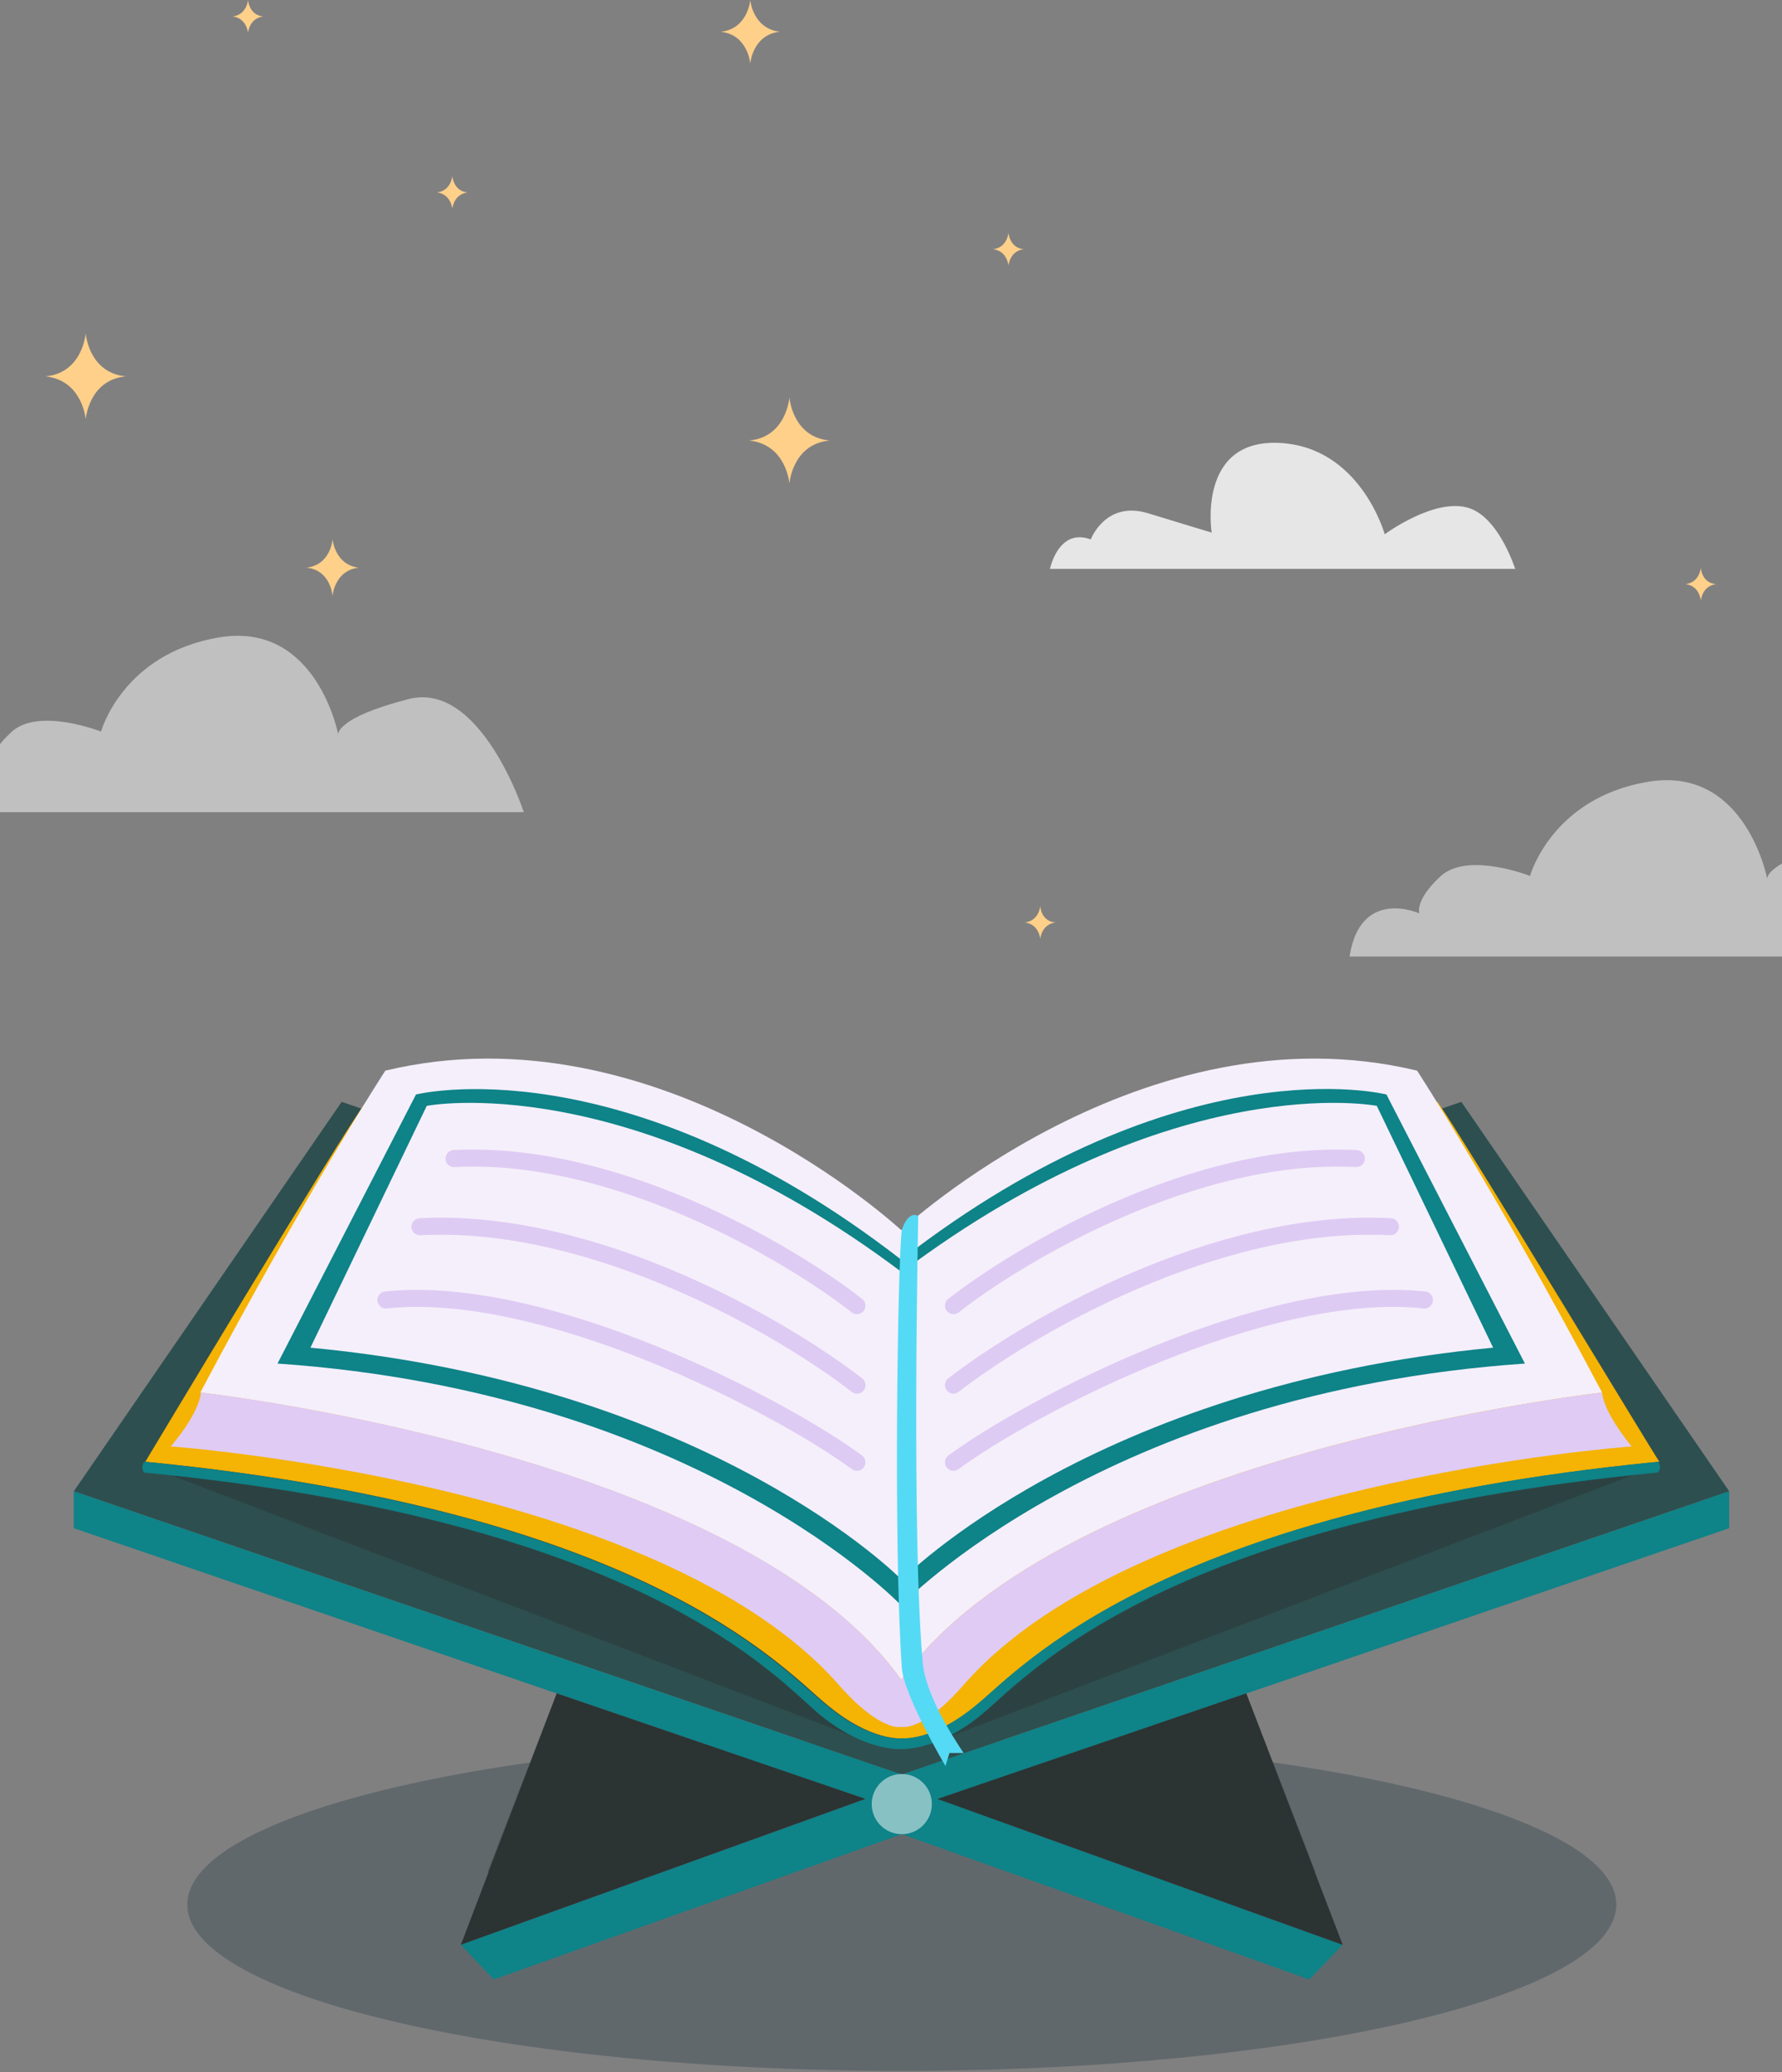 <svg width="314" height="365" viewBox="0 0 314 365" fill="none" xmlns="http://www.w3.org/2000/svg">
<rect x="0" y="0" width="314" height="365" fill="#808080" stroke="none"/>
<g style="mix-blend-mode:soft-light" opacity="0.5">
<path d="M-14 143.07H92.3C92.3 143.07 84.7 119.77 71.9 123.17C59.1 126.47 59.6 129.37 59.6 129.37C59.6 129.37 55.8 109.47 38.7 112.27C21.6 115.07 17.8 128.87 17.8 128.87C17.8 128.87 6.9 124.57 2.1 128.87C-2.6 133.17 -1.7 135.47 -1.7 135.47C-1.7 135.47 -12.1 130.77 -14 143.07Z" fill="white"/>
</g>
<g style="mix-blend-mode:soft-light" opacity="0.8">
<path d="M267 100.216C265.8 96.816 263.1 90.916 258.9 89.516C252.9 87.516 244 94.116 244 94.116C244 94.116 239.7 78.616 225.3 78.016C210.9 77.416 213.5 93.816 213.5 93.816C213.5 93.816 209.8 92.716 202.3 90.416C194.8 88.116 192.2 95.016 192.2 95.016C187.5 93.316 185.6 97.816 185 100.216H267Z" fill="white"/>
</g>
<path d="M43.7 0C43.7 0 43.5 2.6 41 2.9C43.5 3.2 43.7 5.8 43.7 5.8C43.7 5.8 43.9 3.2 46.4 2.9C43.9 2.7 43.7 0 43.7 0Z" fill="#FFD08A"/>
<path d="M177.7 41C177.7 41 177.5 43.6 175 43.9C177.5 44.2 177.7 46.8 177.7 46.8C177.7 46.8 177.9 44.2 180.4 43.9C177.9 43.7 177.7 41 177.7 41Z" fill="#FFD08A"/>
<path d="M79.7 31C79.7 31 79.5 33.6 77 33.9C79.5 34.2 79.7 36.8 79.7 36.8C79.7 36.8 79.9 34.2 82.4 33.9C79.9 33.7 79.7 31 79.7 31Z" fill="#FFD08A"/>
<path d="M299.7 100C299.7 100 299.5 102.6 297 102.9C299.5 103.2 299.7 105.8 299.7 105.8C299.7 105.8 299.9 103.2 302.4 102.9C299.8 102.7 299.7 100 299.7 100Z" fill="#FFD08A"/>
<path d="M183.3 159.6C183.3 159.6 183.1 162.2 180.6 162.5C183.1 162.8 183.3 165.4 183.3 165.4C183.3 165.4 183.5 162.8 186 162.5C183.4 162.3 183.3 159.6 183.3 159.6Z" fill="#FFD08A"/>
<path d="M139.1 70C139.1 70 138.6 77 132 77.6C138.6 78.3 139.1 85.2 139.1 85.2C139.1 85.2 139.6 78.2 146.2 77.6C139.6 77 139.1 70 139.1 70Z" fill="#FFD08A"/>
<path d="M15.1 58.7C15.1 58.7 14.6 65.7 8 66.3C14.6 67 15.1 73.9 15.1 73.9C15.1 73.9 15.6 66.9 22.2 66.3C15.6 65.7 15.1 58.7 15.1 58.7Z" fill="#FFD08A"/>
<path d="M132.2 0C132.2 0 131.8 5.1 127 5.6C131.8 6.1 132.2 11.2 132.2 11.2C132.2 11.2 132.6 6.1 137.4 5.6C132.6 5 132.2 0 132.2 0Z" fill="#FFD08A"/>
<path d="M58.6 95C58.6 95 58.3 99.5 54 100C58.3 100.4 58.6 105 58.6 105C58.6 105 58.9 100.5 63.2 100C59 99.5 58.6 95 58.6 95Z" fill="#FFD08A"/>
<path d="M99.5 194.9C99.5 194.9 99.2 199.4 94.9 199.9C99.2 200.3 99.5 204.9 99.5 204.9C99.5 204.9 99.8 200.4 104.1 199.9C99.8 199.4 99.5 194.9 99.5 194.9Z" fill="#FFD08A"/>
<g style="mix-blend-mode:soft-light" opacity="0.5">
<path d="M237.8 168.5H344.1C344.1 168.5 336.5 145.2 323.7 148.6C310.9 151.9 311.4 154.8 311.4 154.8C311.4 154.8 307.6 134.9 290.5 137.7C273.4 140.5 269.6 154.3 269.6 154.3C269.6 154.3 258.7 150 253.9 154.3C249.2 158.6 250.1 160.9 250.1 160.9C250.1 160.9 239.7 156.2 237.8 168.5Z" fill="white"/>
</g>
<path opacity="0.25" d="M158.9 364.8C228.433 364.8 284.8 351.682 284.8 335.5C284.8 319.318 228.433 306.2 158.9 306.2C89.367 306.2 33 319.318 33 335.5C33 351.682 89.367 364.8 158.9 364.8Z" fill="#042030"/>
<path d="M257.5 194.1L158.9 227.8L60.2 194.1L13 262.7L158.9 312.6L304.7 262.7L257.5 194.1Z" fill="#2E4F4F"/>
<path opacity="0.45" d="M30.2 259.9L151.2 306.2L109.6 265C109.6 265 41.3 248.5 30.2 259.9Z" fill="#2C3333"/>
<path opacity="0.45" d="M287.6 259.9L166.6 306.2L208.2 265C208.1 265 276.4 248.5 287.6 259.9Z" fill="#2C3333"/>
<path d="M158.9 312.6L13 262.7V269.2L158.9 319.1L304.7 269.2V262.7L158.9 312.6Z" fill="#0E8388"/>
<path d="M81.2 342.6L98.1 298.3L152.5 316.9L81.2 342.6Z" fill="#2C3333"/>
<path opacity="0.45" d="M85.9 329.8L152.5 316.9L98.1 298.3L85.9 329.8Z" fill="#2C3333"/>
<path d="M158.9 314.6L81.2 342.6L87 348.7L158.9 323.1L230.7 348.7L236.6 342.6L158.9 314.6Z" fill="#0E8388"/>
<path d="M236.6 342.6L219.6 298.3L165.2 316.9L236.6 342.6Z" fill="#2C3333"/>
<path opacity="0.45" d="M231.8 329.8L165.2 316.9L219.6 298.3L231.8 329.8Z" fill="#2C3333"/>
<path d="M158.9 323.1C161.827 323.1 164.2 320.727 164.2 317.8C164.2 314.873 161.827 312.5 158.9 312.5C155.973 312.5 153.6 314.873 153.6 317.8C153.6 320.727 155.973 323.1 158.9 323.1Z" fill="white" fill-opacity="0.5"/>
<path d="M253.3 194.1L158.9 241.1L64.5 194.1C60.2 199.8 25.6 257.5 25.6 257.5C26 257.5 26.3 257.6 26.7 257.6C113.5 266.3 137.6 293.6 145.6 300.2C153.6 306.9 159 306.2 159 306.2C159 306.2 164.4 306.9 172.4 300.2C180.4 293.6 204.5 266.3 291.3 257.6C291.7 257.6 292 257.5 292.4 257.5C292.2 257.5 257.5 199.9 253.3 194.1Z" fill="#F5B304"/>
<path d="M292.2 257.5C291.8 257.5 291.5 257.6 291.1 257.6C204.3 266.3 180.2 293.6 172.2 300.2C164.2 306.9 158.8 306.2 158.8 306.2C158.8 306.2 153.4 306.9 145.4 300.2C137.4 293.6 113.3 266.3 26.5 257.6C26.1 257.6 25.8 257.5 25.4 257.5C24.7 258.6 25.4 259.4 25.4 259.4C113.1 267.9 136.4 295.3 144.4 302C152.4 308.6 158.7 308.1 158.7 308.1C158.7 308.1 165 308.6 173 302C181 295.4 204.3 268 292 259.4C292.2 259.4 292.9 258.6 292.2 257.5Z" fill="#0E8388"/>
<path d="M249.7 188.6C201.4 177 158.8 216.7 158.8 216.7C158.8 216.7 116.2 177 67.9 188.6C67.9 188.6 54.2 209.6 35.3 245.3C35.3 245.3 130.4 256 158.8 295.9C187.2 256 282.3 245.3 282.3 245.3C263.4 209.6 249.7 188.6 249.7 188.6Z" fill="#F5EFFB"/>
<path d="M282.3 245.3C282.3 245.3 187.2 256 158.8 295.9C130.5 256 35.4 245.3 35.4 245.3C35.4 245.3 35.4 248.5 30.1 254.8C30.1 254.8 116.4 261 147.8 296.8C155.2 305.2 158.8 304.2 158.8 304.2C158.8 304.2 162.5 305.2 169.8 296.8C201.1 261 287.5 254.8 287.5 254.8C282.3 248.4 282.3 245.3 282.3 245.3Z" fill="#DFCBF4"/>
<path d="M244.3 192.8C244.3 192.8 208.2 183.6 158.8 221.9C109.5 183.7 73.3 192.8 73.3 192.8L48.9 240.2C123.1 245.3 158.8 282.8 158.8 282.8C158.8 282.8 194.5 245.3 268.7 240.2L244.3 192.8ZM158.9 278.3C158.9 278.3 125.5 244.1 54.7 237.4L75.2 194.8C75.2 194.8 110.7 187.9 158.9 224.1C207.1 187.9 242.6 194.8 242.6 194.8L263.1 237.4C192.3 244.1 158.9 278.3 158.9 278.3Z" fill="#0E8388"/>
<path opacity="0.2" d="M168 257.594C181.333 247.76 223 226 251 229" stroke="#863ED5" stroke-width="3" stroke-linecap="round"/>
<path opacity="0.2" d="M168 230C179.833 220.735 210.6 202.581 239 204.088" stroke="#863ED5" stroke-width="3" stroke-linecap="round"/>
<path opacity="0.2" d="M168 244C180.833 234.022 214.2 214.472 245 216.095" stroke="#863ED5" stroke-width="3" stroke-linecap="round"/>
<path opacity="0.2" d="M151 257.594C137.667 247.76 96 226 68 229" stroke="#863ED5" stroke-width="3" stroke-linecap="round"/>
<path opacity="0.2" d="M151 230C139.167 220.735 108.4 202.581 80 204.088" stroke="#863ED5" stroke-width="3" stroke-linecap="round"/>
<path opacity="0.2" d="M151 244C138.167 234.022 104.8 214.472 74 216.095" stroke="#863ED5" stroke-width="3" stroke-linecap="round"/>
<path d="M158.9 216.7C158.9 216.7 159.9 213.2 161.8 214.2C161.8 214.2 160.6 270.9 162.6 293C163.1 298.5 167.9 306 169.8 308.8H167.3L166.6 311.1C166.6 311.1 159.2 298.6 158.9 293.7C157.4 271.7 158.2 222 158.9 216.7Z" fill="#54DAF5"/>
</svg>
